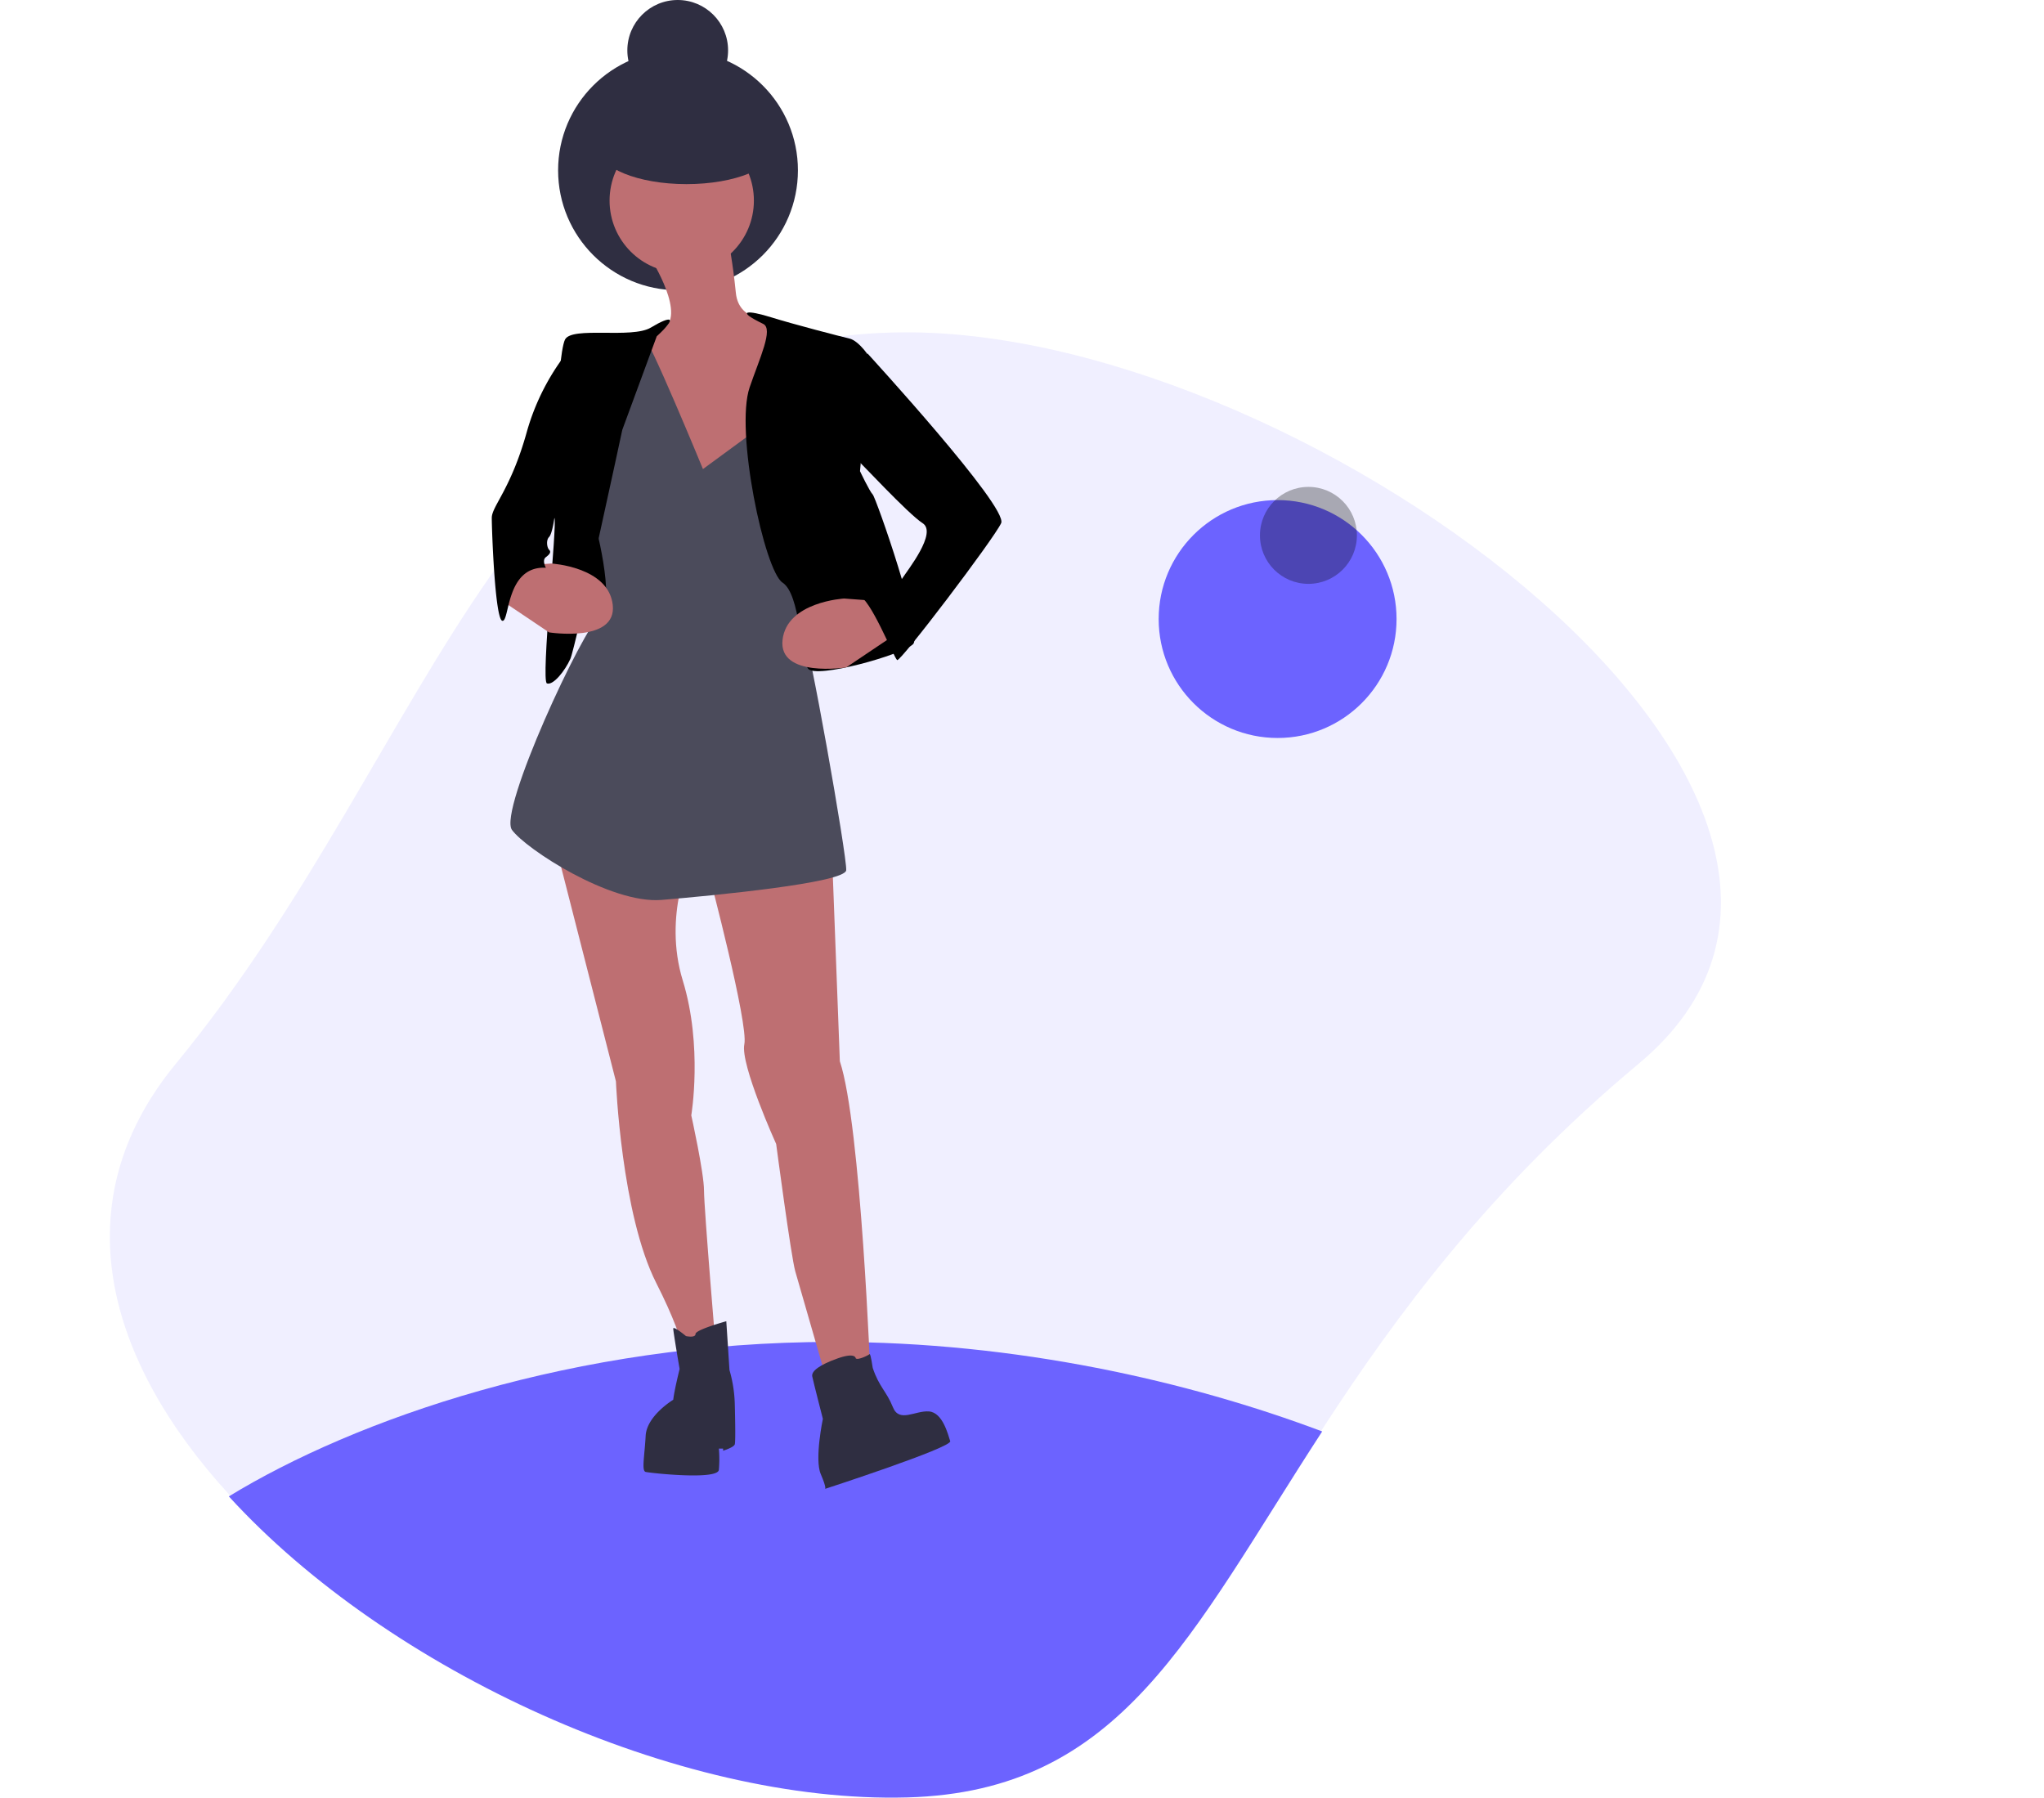 <svg width="969.794" height="852.859" xmlns="http://www.w3.org/2000/svg">
 <title>wishlist</title>

 <g>
  <title>background</title>
  <rect x="-1" y="-1" width="971.794" height="854.859" id="canvas_background" fill="none"/>
 </g>
 <g>
  <title>Layer 1</title>
  <path opacity="0.1" d="m777.452,504.698c-70.911,59.16 -115.244,119.743 -150.123,173.386c-62.879,96.677 -95.077,170.84 -196.898,173.635c-108.667,2.982 -246.156,-59.929 -321.856,-142.819c-57.778,-63.243 -79.576,-138.102 -25.164,-204.202c125.717,-152.731 155.37,-347.021 347.02,-347.021s494.193,224.254 347.021,347.021z" fill="#6c63ff" id="svg_1"/>
  <circle cx="606.173" cy="293.692" r="56.433" fill="#6c63ff" id="svg_2"/>
  <path d="m627.33,679.122c-62.879,96.677 -95.077,170.84 -196.898,173.635c-108.667,2.982 -246.156,-59.929 -321.856,-142.819c59.461,-36.323 163.692,-73.29 286.531,-73.29c87.243,0 168.928,18.65 232.223,42.474z" fill="#6c63ff" id="svg_6"/>
  <path d="m291.357,291.951s11.28,8.066 16.474,-7.518s3.117,-16.624 3.117,-16.624l-12.468,0l-7.124,24.142z" fill="#000000" id="svg_7"/>
  <path d="m291.357,291.951s11.28,8.066 16.474,-7.518s3.117,-16.624 3.117,-16.624l-12.468,0l-7.124,24.142z" opacity="0.1" id="svg_8"/>
  <circle cx="321.691" cy="80.809" r="56.893" fill="#2f2e41" id="svg_9"/>
  <polygon points="273.105 250.734 270.587 295.544 306.334 296.551 300.293 227.574 278.643 226.567 273.105 250.734" fill="#000000" id="svg_10"/>
  <polygon points="273.105 250.734 270.587 295.544 306.334 296.551 300.293 227.574 278.643 226.567 273.105 250.734" opacity="0.1" id="svg_11"/>
  <path d="m264.042,402.785l28.195,110.263s2.517,62.935 19.132,95.662s14.098,41.789 14.098,41.789l14.601,-5.538s-6.042,-71.494 -6.042,-80.054s-6.042,-35.747 -6.042,-35.747s5.538,-32.726 -4.028,-63.942s4.028,-58.907 4.028,-58.907l-63.942,-3.524z" fill="#be6f72" id="svg_12"/>
  <path d="m336.543,415.372s18.629,70.488 16.615,80.054s15.104,47.327 15.104,47.327s7.049,53.369 9.063,60.418s16.111,55.887 16.111,55.887l19.636,-4.028s-4.531,-121.339 -14.601,-151.548l-3.524,-93.144l-58.404,5.035z" fill="#be6f72" id="svg_13"/>
  <path d="m325.467,633.884s-6.042,-5.035 -6.042,-3.524s3.021,19.132 3.021,19.132s-2.517,10.07 -3.021,14.601c0,0 -12.587,7.552 -13.091,17.118s-2.014,16.615 0,17.118s34.237,4.028 34.74,-1.007a57.816,57.816 0 0 0 0,-10.07l2.014,0l0,1.007s5.035,-1.51 5.538,-3.021s0,-19.132 0,-19.132a63.749,63.749 0 0 0 -2.517,-16.111l-1.51,-23.16s-14.601,4.028 -14.601,6.042s-4.531,1.007 -4.531,1.007z" fill="#2f2e41" id="svg_14"/>
  <path d="m406.024,644.457s0,-3.021 -8.559,0s-12.587,6.042 -12.084,8.559s5.035,20.139 5.035,20.139s-4.028,19.132 -1.007,26.181s2.014,7.049 2.014,7.049s60.418,-19.636 59.411,-22.657s-3.524,-13.594 -10.07,-14.098s-14.098,5.538 -17.118,-2.014s-6.545,-9.566 -9.566,-18.629c0,0 -1.007,-7.049 -1.51,-6.545s-5.538,3.021 -6.545,2.014z" fill="#2f2e41" id="svg_15"/>
  <path d="m308.852,122.849s17.622,27.692 5.035,33.733s-13.594,3.524 -13.594,3.524l8.056,59.411l25.174,17.118l35.244,-34.237l1.007,-1.51l3.524,-40.782l-4.531,-8.559s-18.125,2.517 -19.636,-12.587s-3.524,-24.671 -3.524,-24.671l-36.754,8.559z" fill="#be6f72" id="svg_16"/>
  <circle cx="323.453" cy="95.158" r="34.237" fill="#be6f72" id="svg_18"/>
  <path d="m333.522,222.539s-26.263,-63.823 -28.78,-63.823s-15.585,9.351 -15.585,9.351l-7.493,77.632s11.077,40.279 3.021,46.32s-48.334,92.641 -41.789,101.703s46.824,35.244 70.991,33.23s87.102,-8.056 87.606,-14.098s-18.125,-111.773 -20.643,-113.283s3.524,-28.698 3.524,-28.698l-4.028,-103.717l-6.042,-14.098l-18.125,52.866l-22.657,16.615z" fill="#4b4b5b" id="svg_19"/>
  <path d="m311.594,159.562c10.345,-9.5 6.804,-9.936 -2.779,-4.16c-9.065,5.464 -37.518,-0.743 -40.745,5.713c-4.028,8.056 -6.545,82.571 -5.035,84.585s-6.545,77.536 -3.524,78.543s8.559,-6.042 11.077,-11.58s24.671,-108.752 24.671,-108.752l16.336,-44.348z" fill="#000000" id="svg_20"/>
  <path d="m362.101,153.669c-13.251,-6.42 -7.816,-6.777 4.228,-2.997c9.527,2.99 33.087,9.141 36.674,9.938c4.531,1.007 10.573,9.566 10.07,10.573s-5.035,52.362 -5.035,52.362s4.531,9.566 6.042,11.077s24.167,65.956 19.132,70.991s-46.32,16.615 -49.845,11.58s-3.524,-35.244 -12.084,-40.782s-22.657,-71.998 -15.608,-92.641c4.743,-13.89 11.397,-27.693 6.425,-30.102z" fill="#000000" id="svg_21"/>
  <path d="m424.653,301.082l-23.15,15.552s-32.233,5.091 -30.219,-13.034s29.202,-19.636 29.202,-19.636l13.594,1.007l10.573,16.111z" fill="#be6f72" id="svg_22"/>
  <path d="m237.357,284.467l23.15,15.552s32.233,5.091 30.219,-13.034s-29.202,-19.636 -29.202,-19.636l-13.594,1.007l-10.573,16.111z" fill="#be6f72" id="svg_23"/>
  <path d="m274.615,160.61a109.775,109.775 0 0 0 -24.671,44.306c-7.552,27.188 -16.615,35.244 -16.615,40.782s1.51,48.334 5.035,48.838s1.51,-26.181 20.643,-25.174c0,0 -2.014,-3.524 0,-5.035s2.517,-2.517 1.51,-3.524s-1.51,-4.531 0,-6.042s2.517,-9.063 2.517,-9.063l4.028,-1.51l7.552,-83.578z" fill="#000000" id="svg_24"/>
  <ellipse cx="325.718" cy="70.235" rx="41.789" ry="17.118" fill="#2f2e41" id="svg_25"/>
  <path d="m411.562,167.659s66.963,73.005 63.439,80.557s-47.831,65.956 -49.341,64.949s-13.091,-30.209 -18.125,-30.209c0,0 17.543,-3.888 20.351,-8.238s16.906,-21.971 9.858,-26.503s-30.209,-29.705 -31.719,-30.712s5.538,-49.845 5.538,-49.845z" fill="#000000" id="svg_26"/>
  <circle cx="321.546" cy="23.897" r="23.897" fill="#2f2e41" id="svg_27"/>
  <circle cx="620.794" cy="254" r="23" fill="#000000" opacity="0.3" id="svg_33"/>
 </g>
</svg>